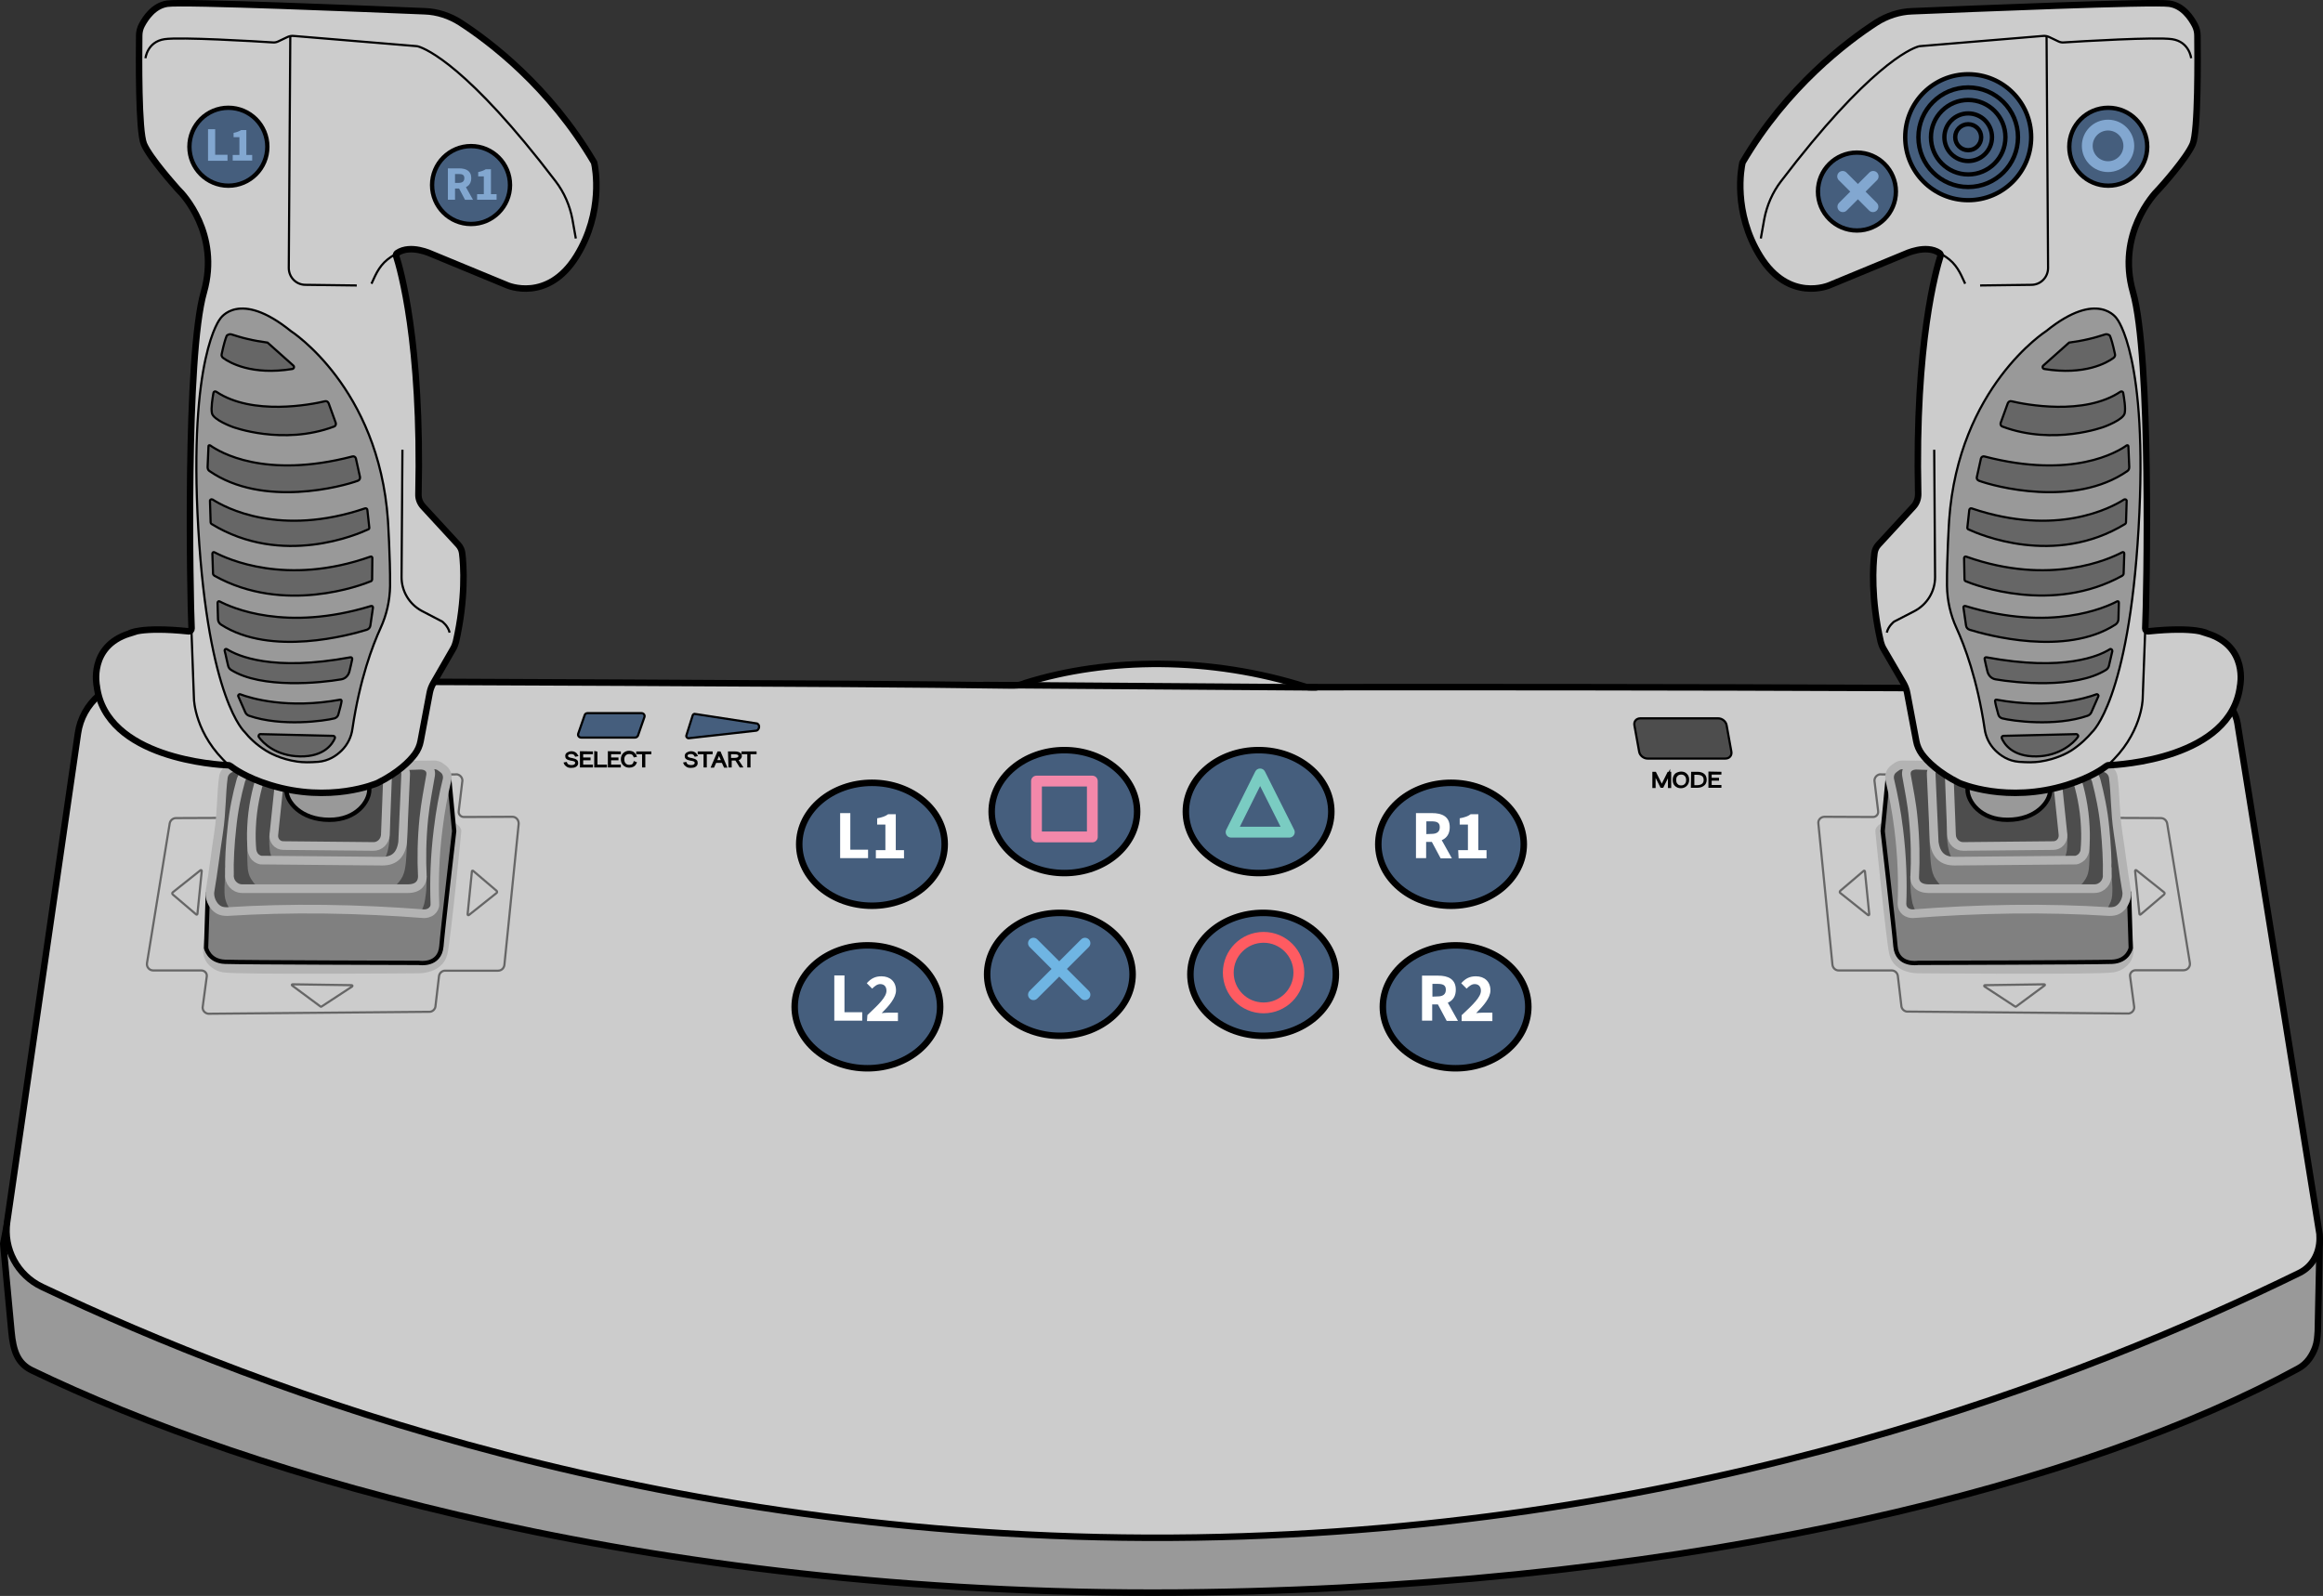 <?xml version="1.0" encoding="utf-8"?>
<!-- Generator: Adobe Illustrator 26.5.0, SVG Export Plug-In . SVG Version: 6.00 Build 0)  -->
<svg version="1.1" id="DuckStation_-_Joystick" xmlns="http://www.w3.org/2000/svg" xmlns:xlink="http://www.w3.org/1999/xlink"
	 x="0px" y="0px" viewBox="0 0 1073.1 737.4" style="enable-background:new 0 0 1073.1 737.4;" xml:space="preserve">
<rect x="0" y="0" width="1073.1" height="737.4" fill="#333333" stroke="none"/>
<style type="text/css">
	.st0{fill:#999999;stroke:#000000;stroke-width:3;stroke-miterlimit:10;}
	.st1{fill:#CCCCCC;stroke:#000000;stroke-width:3;stroke-miterlimit:10;}
	.st2{fill:#4D4D4D;stroke:#000000;stroke-miterlimit:10;}
	.st3{stroke:#000000;stroke-miterlimit:10;}
	.st4{fill:#455E7D;stroke:#000000;stroke-miterlimit:10;}
	.st5{fill:none;stroke:#000000;stroke-width:3;stroke-linecap:round;stroke-linejoin:round;}
	.st6{fill:#455E7D;stroke:#000000;stroke-width:3;stroke-miterlimit:10;}
	.st7{fill:#FFFFFF;}
	.st8{fill:none;stroke:#6FB5E3;stroke-width:5;stroke-linecap:round;stroke-linejoin:round;}
	.st9{fill:none;stroke:#FF5B61;stroke-width:5;stroke-linecap:round;stroke-linejoin:round;}
	.st10{fill:none;stroke:#7ACCC2;stroke-width:5;stroke-linecap:round;stroke-linejoin:round;}
	.st11{fill:none;stroke:#F388AA;stroke-width:5;stroke-linecap:round;stroke-linejoin:round;}
	.st12{fill:none;stroke:#666666;stroke-miterlimit:10;}
	.st13{fill:none;stroke:#B3B3B3;stroke-width:5;stroke-miterlimit:10;}
	.st14{fill:#808080;stroke:#000000;stroke-width:2;stroke-miterlimit:10;}
	.st15{fill:#4D4D4D;}
	.st16{fill:none;stroke:#B3B3B3;stroke-width:4;stroke-miterlimit:10;}
	.st17{fill:#4D4D4D;stroke:#B3B3B3;stroke-width:4;stroke-miterlimit:10;}
	.st18{display:none;fill:none;stroke:#B3B3B3;stroke-width:4;stroke-miterlimit:10;}
	.st19{fill:#999999;stroke:#000000;stroke-width:2;stroke-miterlimit:10;}
	.st20{fill:#999999;stroke:#000000;stroke-miterlimit:10;}
	.st21{fill:#666666;stroke:#000000;stroke-miterlimit:10;}
	.st22{fill:none;stroke:#000000;stroke-miterlimit:10;}
	.st23{fill:#455E7D;stroke:#000000;stroke-width:2;stroke-miterlimit:10;}
	.st24{fill:none;stroke:#82A7D0;stroke-width:5;stroke-linecap:round;stroke-linejoin:round;}
	.st25{fill:#82A7D0;}
</style>
<g id="By__x40_Maxihplay">
	<g id="mesa">
		<path id="inferior" class="st0" d="M1070.7,615c-0.2,2.9-0.3,5.1-1.2,7.6c-1.3,3.5-3.6,7.5-8,9.8
			c-95.7,52.1-272.6,99.8-505.9,103.3C306,739.5,114.8,681.5,14.8,633.2c-6.7-3.2-8.7-9.1-9.5-17.8l-3.8-40.7l39.2-203.4
			c1.2-8.4,8.5-14.7,17-14.6l962.4,5.5c8.4,0,15.4,6.1,16.8,14.4l34.7,195.9L1070.7,615L1070.7,615z"/>
		<path id="superior" class="st1" d="M1071.4,569.6c0.1,0.3,0.1,0.7,0.1,1.1c0.5,7.4-2.8,14.3-9.4,17.5
			C964.3,636,785.6,706.8,552.4,710.4c-243.3,3.7-431.1-67.5-533-115.8C8,589.2,1.5,577,3.3,564.6L36,338.9
			c2-14.1,14.2-24.6,28.5-24.5c137.4,0.8,327,1.2,399.2,2.3c1.9,0,3.6,0,4.9,0c1.7,0,3.4-0.4,5-1.1c38-11.9,85.6-12.3,130,1.9
			c0.2,0.1,5.9,0,6.5,0c0,0,374.9-0.4,406.7,2.3c1.7,0.1,6.9,0.6,11,4.1c3,2.6,5.1,6.1,5.8,10.3L1071.4,569.6z"/>
		<g id="mode">
			<path class="st2" d="M797,350.5h-35.9c-1.8,0-3.6-1.4-3.9-3.2l-2.2-12.2c-0.3-1.8,0.9-3.2,2.8-3.2h35.9c1.8,0,3.6,1.4,3.9,3.2
				l2.2,12.2C800.1,349.1,798.9,350.5,797,350.5z"/>
			<g id="mode-2">
				<path class="st3" d="M771.5,357.1v6.5H771v-4.4v-1.8l0,0c-0.3,0.6-0.6,1.2-0.8,1.7l-2.2,4.4h-0.6l-2.2-4.4
					c-0.3-0.6-0.6-1.2-0.8-1.7h-0.1v1.8v4.4h-0.5v-6.5h0.8l2.2,4.4c0.3,0.5,0.6,1.1,0.8,1.8h0.1c0.3-0.7,0.6-1.3,0.8-1.8l2.2-4.4
					H771.5L771.5,357.1z"/>
				<path class="st3" d="M776.6,357c1,0,1.8,0.3,2.4,1c0.6,0.6,0.8,1.4,0.8,2.3c0,1.1-0.4,2-1.1,2.6c-0.6,0.5-1.3,0.8-2.2,0.8
					c-1,0-1.8-0.3-2.5-1c-0.6-0.6-0.8-1.4-0.8-2.4c0-1.1,0.4-2,1.1-2.6C775,357.3,775.8,357,776.6,357L776.6,357z M776.6,357.4
					c-0.9,0-1.6,0.3-2.1,0.9c-0.5,0.5-0.7,1.2-0.7,2.1c0,1,0.3,1.8,0.9,2.3c0.5,0.5,1.1,0.7,1.9,0.7c0.9,0,1.6-0.3,2.1-0.9
					c0.5-0.5,0.7-1.2,0.7-2.1c0-1-0.3-1.8-0.9-2.3C778,357.6,777.4,357.4,776.6,357.4L776.6,357.4z"/>
				<path class="st3" d="M781.7,357.1h2.3c1.3,0,2.3,0.3,3,0.9c0.6,0.5,0.9,1.3,0.9,2.3c0,1.1-0.4,2-1.3,2.5
					c-0.7,0.5-1.6,0.7-2.8,0.7h-2.2L781.7,357.1L781.7,357.1z M782.2,357.5v5.8h1.7c1.2,0,2.1-0.3,2.7-0.8c0.6-0.5,0.9-1.2,0.9-2.1
					c0-1.9-1.2-2.9-3.5-2.9H782.2L782.2,357.5z"/>
				<path class="st3" d="M794.7,357.1v0.3h-4.5v2.5h3.4v0.3h-3.4v3h4.5v0.3h-5V357L794.7,357.1L794.7,357.1z"/>
			</g>
		</g>
		<g id="start">
			<g id="start-2">
				<path class="st3" d="M321.7,349l-0.5,0.1c-0.4-0.8-1.1-1.2-2.1-1.2c-0.6,0-1.2,0.1-1.5,0.4c-0.3,0.2-0.5,0.5-0.5,0.9
					s0.2,0.7,0.5,1c0.3,0.2,0.8,0.3,1.4,0.5h0.3c1,0.2,1.8,0.5,2.1,0.8c0.3,0.2,0.4,0.6,0.4,1.1c0,0.6-0.3,1-0.8,1.3
					s-1.1,0.4-1.9,0.4s-1.4-0.1-1.9-0.5c-0.4-0.3-0.8-0.6-1-1.1l0.5-0.1c0.2,0.5,0.5,0.9,1,1.1c0.4,0.2,0.9,0.3,1.4,0.3
					c0.8,0,1.4-0.1,1.8-0.5c0.3-0.2,0.5-0.6,0.5-1s-0.2-0.8-0.5-1s-0.9-0.4-1.6-0.5h-0.2c-0.9-0.2-1.6-0.4-1.9-0.7
					c-0.3-0.2-0.4-0.6-0.4-1c0-0.5,0.2-0.9,0.7-1.2c0.5-0.3,1-0.5,1.8-0.5C320.3,347.6,321.2,348.1,321.7,349L321.7,349z"/>
				<path class="st3" d="M328.7,347.7v0.3H326v6.1h-0.5V348h-2.7v-0.3H328.7z"/>
				<path class="st3" d="M332.5,347.7l2.8,6.5h-0.5l-1-2.2h-3.3l-1,2.2H329l2.8-6.5H332.5L332.5,347.7z M333.7,351.6l-0.8-1.8
					c-0.2-0.5-0.5-1.1-0.7-1.8h-0.1c-0.2,0.5-0.4,1.1-0.7,1.8l-0.8,1.9h3.1V351.6z"/>
				<path class="st3" d="M336.8,347.7h2.6c1,0,1.7,0.2,2.2,0.5c0.4,0.3,0.6,0.6,0.6,1.1c0,0.4-0.2,0.8-0.5,1.1
					c-0.3,0.3-0.8,0.4-1.3,0.5l2.1,3.2H342l-2-3.2c-0.2,0-0.4,0-0.5,0h-2v3.2H337L336.8,347.7L336.8,347.7z M337.2,348v2.7h2
					c1.6,0,2.4-0.5,2.4-1.4c0-0.5-0.2-0.8-0.6-1s-0.9-0.3-1.7-0.3L337.2,348L337.2,348z"/>
				<path class="st3" d="M349,347.7v0.3h-2.8v6.1h-0.5V348H343v-0.3H349z"/>
			</g>
			<g id="Camada_47">
				<path class="st4" d="M320,330.5l-2.9,9.2c-0.3,0.7,0.4,1.5,1.1,1.4l31.2-3.5c1.1-0.2,2-2.4,0.4-3.3l-28.6-4.4
					C320.8,329.7,320.2,330,320,330.5L320,330.5z"/>
			</g>
		</g>
		<g id="select">
			<path id="select-2" class="st4" d="M293.3,340.8h-24.8c-1,0-1.7-0.9-1.4-1.8l3-8.6c0.2-0.6,0.7-0.9,1.4-0.9h24.8
				c1,0,1.7,0.9,1.4,1.8l-3,8.6C294.5,340.4,293.9,340.8,293.3,340.8z"/>
			<g>
				<path class="st3" d="M266.5,349l-0.5,0.1c-0.4-0.8-1.1-1.2-2.1-1.2c-0.6,0-1.2,0.1-1.5,0.4c-0.3,0.2-0.5,0.5-0.5,0.9
					s0.2,0.7,0.5,1c0.3,0.2,0.8,0.3,1.4,0.5h0.3c1,0.2,1.8,0.5,2.1,0.8c0.3,0.2,0.4,0.6,0.4,1.1c0,0.6-0.3,1-0.8,1.3
					s-1.1,0.4-1.9,0.4s-1.4-0.1-1.9-0.5c-0.4-0.3-0.8-0.6-1-1.1l0.5-0.1c0.2,0.5,0.5,0.9,1,1.1c0.4,0.2,0.9,0.3,1.4,0.3
					c0.8,0,1.4-0.1,1.8-0.5c0.3-0.2,0.5-0.6,0.5-1s-0.2-0.8-0.5-1s-0.9-0.4-1.6-0.5h-0.2c-0.9-0.2-1.6-0.4-1.9-0.7
					c-0.3-0.2-0.4-0.6-0.4-1c0-0.5,0.2-0.9,0.7-1.2c0.5-0.3,1-0.5,1.8-0.5C265.1,347.6,266,348.1,266.5,349L266.5,349z"/>
				<path class="st3" d="M273.4,347.7v0.3h-4.5v2.5h3.4v0.3h-3.4v3h4.5v0.3h-5v-6.5L273.4,347.7L273.4,347.7z"/>
				<path class="st3" d="M275.5,347.7v6.1h4.4v0.3H275v-6.5L275.5,347.7L275.5,347.7z"/>
				<path class="st3" d="M286.3,347.7v0.3h-4.5v2.5h3.4v0.3h-3.4v3h4.5v0.3h-5v-6.5L286.3,347.7L286.3,347.7z"/>
				<path class="st3" d="M293.6,349.3l-0.5,0.1c-0.4-1-1.1-1.5-2.4-1.5c-0.9,0-1.6,0.3-2.1,0.9c-0.5,0.5-0.7,1.2-0.7,2.1
					c0,1,0.3,1.8,0.9,2.3c0.5,0.5,1.1,0.7,1.9,0.7c1.3,0,2.1-0.5,2.4-1.6l0.5,0.2c-0.5,1.1-1.5,1.7-2.9,1.7c-1,0-1.8-0.3-2.5-1
					c-0.6-0.6-0.9-1.4-0.9-2.4c0-1.1,0.4-2,1.1-2.6c0.6-0.5,1.3-0.8,2.2-0.8c0.7,0,1.4,0.2,1.9,0.5
					C293,348.4,293.4,348.8,293.6,349.3L293.6,349.3z"/>
				<path class="st3" d="M300.4,347.7v0.3h-2.8v6.1h-0.5V348h-2.7v-0.3H300.4z"/>
			</g>
		</g>
		<line class="st5" x1="454.5" y1="316.5" x2="608" y2="317.6"/>
	</g>
	<g id="botoes_centro">
		<g id="botoes_R_e_L">
			<ellipse class="st6" cx="402.8" cy="390.1" rx="33.6" ry="28.4"/>
			<ellipse class="st6" cx="400.7" cy="465.2" rx="33.6" ry="28.4"/>
			<ellipse class="st6" cx="670.3" cy="390.1" rx="33.6" ry="28.4"/>
			<ellipse class="st6" cx="672.4" cy="465.2" rx="33.6" ry="28.4"/>
			<g>
				<path class="st7" d="M385.4,450.7h4.7v17h8.2v3.9h-12.9V450.7L385.4,450.7z"/>
				<path class="st7" d="M400.7,469c5.2-4.9,8.8-8.3,8.8-11.2c0-2-1.1-3.1-2.9-3.1c-1.4,0-2.6,1-3.7,2.1l-2.5-2.5
					c2-2.2,3.9-3.2,6.8-3.2c4,0,6.7,2.5,6.7,6.5c0,3.5-3.2,7.1-6.6,10.5c1-0.1,2.4-0.2,3.4-0.2h4.1v3.9h-14.3L400.7,469L400.7,469
					L400.7,469z"/>
			</g>
			<g>
				<path class="st7" d="M656.9,450.8h7.5c4.4,0,8.1,1.5,8.1,6.5c0,5-3.7,6.8-8.1,6.8h-2.8v7.5h-4.7V450.8L656.9,450.8z
					 M664.1,460.4c2.5,0,3.8-1,3.8-3.1c0-2.1-1.3-2.7-3.8-2.7h-2.4v5.9L664.1,460.4L664.1,460.4z M663.6,462.9l3.3-3l6.6,11.8h-5.2
					L663.6,462.9L663.6,462.9z"/>
				<path class="st7" d="M675.3,469c5.2-4.9,8.8-8.3,8.8-11.2c0-2-1.1-3.1-2.9-3.1c-1.4,0-2.6,1-3.7,2.1l-2.5-2.5
					c2-2.2,3.9-3.2,6.8-3.2c4,0,6.7,2.5,6.7,6.5c0,3.5-3.2,7.1-6.6,10.5c1-0.1,2.4-0.2,3.4-0.2h4.1v3.9h-14.2V469L675.3,469z"/>
			</g>
			<g>
				<path class="st7" d="M654.1,375.7h7.5c4.4,0,8.1,1.5,8.1,6.5c0,5-3.7,6.8-8.1,6.8h-2.8v7.5h-4.7V375.7L654.1,375.7z
					 M661.3,385.3c2.5,0,3.8-1,3.8-3.1c0-2.1-1.3-2.7-3.8-2.7h-2.4v5.9L661.3,385.3L661.3,385.3z M660.8,387.8l3.3-3l6.6,11.8h-5.2
					L660.8,387.8L660.8,387.8z"/>
				<path class="st7" d="M673.6,392.8h4.5V381h-3.8v-2.9c2.2-0.4,3.7-0.9,5.1-1.9h3.5v16.6h3.8v3.8h-12.9L673.6,392.8L673.6,392.8z"
					/>
			</g>
			<g>
				<path class="st7" d="M388.1,375.7h4.7v16.9h8.2v3.9h-12.9V375.7L388.1,375.7z"/>
				<path class="st7" d="M404.5,392.8h4.5V381h-3.8v-2.9c2.2-0.4,3.7-0.9,5.1-1.9h3.5v16.6h3.8v3.8h-13V392.8z"/>
			</g>
		</g>
		<g id="botoes_PSX">
			<ellipse class="st6" cx="583.5" cy="450.2" rx="33.6" ry="28.4"/>
			<ellipse class="st6" cx="489.6" cy="450.2" rx="33.6" ry="28.4"/>
			<ellipse class="st6" cx="491.7" cy="375" rx="33.6" ry="28.4"/>
			<ellipse class="st6" cx="581.4" cy="375" rx="33.6" ry="28.4"/>
			<g id="X">
				<path id="path174" class="st8" d="M501.2,435.8l-23.8,23.8"/>
				<path id="path176" class="st8" d="M477.4,435.8l23.8,23.8"/>
			</g>
			<circle id="O" class="st9" cx="583.7" cy="449.4" r="16.3"/>
			<path id="T" class="st10" d="M582.1,357.6l13.5,26.9h-26.9L582.1,357.6L582.1,357.6L582.1,357.6z"/>
			<rect id="_" x="478.8" y="360.9" class="st11" width="25.8" height="25.8"/>
		</g>
	</g>
	<g id="Alavanca_Esquerda_B">
		<g id="borracha_B">
			<g id="detalhes_B">
				<g id="x_cópia">
					<path class="st12" d="M842.8,377.4l22.4,0.1c1.5,0,2.6-1.3,2.4-2.7l-1.7-14.1c0-1.4,1-2.6,2.4-2.9l100.4,1.6
						c1.8-0.3,3.4,1.1,3.4,2.9l2.1,15.6l24,0.1c1.4,0,2.6,1,2.9,2.4l10.5,64.5c0.3,1.8-1.1,3.4-2.9,3.4h-22.2
						c-1.5,0-2.8,1.4-2.5,2.9l1.9,14.2c0,1.5-1.1,2.7-2.6,2.9l-101.8-0.9c-1.7,0.2-3.2-1.2-3.2-2.9l-1.6-13.6
						c-0.2-1.4-1.4-2.5-2.8-2.5h-24.5c-1.5,0-2.7-1.1-2.9-2.6l-6.5-65.2C839.7,378.9,841.1,377.4,842.8,377.4L842.8,377.4z"/>
				</g>
				<g id="Camada_21_cópia_cópia">
					<path class="st12" d="M988.9,422.5l10.8-9.2c0.3-0.3,0.3-0.8,0-1l-12.8-10.2c-0.2-0.2-0.6,0-0.6,0.3l2,19.9
						C988.3,422.6,988.7,422.7,988.9,422.5L988.9,422.5z"/>
				</g>
				<g id="Camada_23_cópia">
					<path class="st12" d="M944.3,454.8l-27.4,0.4c-0.3,0-0.4,0.4-0.2,0.6l14.2,9.3c0.1,0.1,0.3,0.1,0.4,0l13.1-9.7
						C944.8,455.2,944.7,454.8,944.3,454.8z"/>
				</g>
				<g id="Camada_21_cópia_2">
					<path class="st12" d="M860.9,402.4l-10.8,9.2c-0.3,0.3-0.3,0.8,0,1l12.8,10.2c0.2,0.2,0.6,0,0.6-0.3l-2-19.9
						C861.4,402.3,861.1,402.2,860.9,402.4L860.9,402.4z"/>
				</g>
			</g>
			<g id="sombra_2B">
				<path class="st13" d="M979.5,424.7l3.1,10c1.3,5.6,0.1,8.4-2.6,10.4c-1,0.8-2.3,1.4-4,1.7c-6.4,1.1-90.4,0.4-90.4,0.4
					s-8.8,0-10.4-6.8c-1.5-6.8-6.4-56.4-6.4-56.4s0-1.1,4.1-2.6C878.8,379.2,979.5,424.7,979.5,424.7z"/>
			</g>
			<g id="base_B">
				<path class="st14" d="M983.5,412.4l0.8,25.6c0,0-1.2,6.1-8.7,6.4s-89.6,0.5-89.6,0.5s-9.6,1.6-10.4-7.7
					c-0.6-7.6-5.9-53.2-5.9-53.2l2.4-25.2l71.3-14.4L983.5,412.4L983.5,412.4z"/>
			</g>
			<g id="sombra">
				<path class="st15" d="M955,386.2l-7.5-26.7l10.8-1l4.3,23.9l-0.1,9.9l-2.9,5l-5.6-1.4c0.2-0.8,0.6-1.6,0.8-3.2
					C955.1,389.4,955,388.2,955,386.2L955,386.2z"/>
				<path class="st15" d="M973.8,419.2c1.1,0.6,2.5,0.7,3.6,1.2l4.5-6.9l-7.1-57.3l-5.9-1.3l1.3,15.6l3.6,20.3l1.6,8.6
					c-0.1,2.5,0.4,9.5,0.4,10.7c0,2.9,0,4.5-0.7,6.4C974.7,417.5,974.1,418.7,973.8,419.2L973.8,419.2z"/>
				<path class="st15" d="M965.2,386.9c-2.3-10.6-4.2-18.9-6.5-29.6l7-0.6L971,378l1.4,28l-3.4,4.4c-2.5-0.7-5.1-1-7.6-1.7
					c0.6-0.4,1.4-1.6,2.1-2.7c1-1.6,1.2-3.2,1.4-4.2C965.5,396.8,965.2,387.8,965.2,386.9L965.2,386.9z"/>
				<path class="st15" d="M883.8,371.5l2.5,27.5c-1.5,2.2-2.4,3.7-3.9,5.9c0.2,1.5,0,4.5,0.3,7.6c0.3,2.4,0.5,3.7,0.8,5
					c0.7,2.2,1.6,4,2.3,5c-1.7-1-3.5-2-5.2-3l-6.9-63.9l7.2-1.4L883.8,371.5L883.8,371.5z"/>
				<path class="st15" d="M891.5,354.9c-0.3,11.1-0.1,14-0.4,25c0.1,4.6,0.5,16.2,0.8,18.6s0.5,4.2,1.5,6.4c1,2,2.4,3.5,3.3,4.4
					c-3.6-0.1-7.2-0.2-10.9-0.3l-0.9-3.6l-0.7-10l-0.9-21l-3.2-19L891.5,354.9L891.5,354.9z"/>
				<path class="st15" d="M899.5,353.6l-7.2,2.2l3.1,38.4l6,2.1c-0.3-0.9-0.7-1.8-1-2.8c-0.4-1.6-0.8-3.1-1-6.8
					C899.2,375.8,899.4,364.6,899.5,353.6"/>
			</g>
			<g id="luz">
				<path class="st16" d="M878.9,353.4l92.2,1.2c2.5,0,4.7,1.9,5.1,4.4c1.1,8.3,0.7,15.4,2.2,25.6c1.5,9.7,2.4,18,4,27.3
					c0.1,0.5,0.4,3.5-1.9,6.6c-1.7,2-3.2,2.7-6.1,2.7c-14.1-0.9-29.1-1.3-45-1.1c-16.2,0.2-31.5,1-45.8,2.1c-0.9,0-2.3-0.2-3.5-1.2
					c-0.9-0.8-1.5-1.9-1.5-3.3c0.4-10.1,0.1-21.8-1.5-34.6c-1-8.3-2.5-15.9-4.1-22.7c-0.4-1.8,0.1-3.7,1.5-4.9
					c0.4-0.3,0.8-0.7,1.3-1C876.8,353.7,877.8,353.4,878.9,353.4L878.9,353.4z"/>
				<path class="st16" d="M959,397.4l-56.1,0.5c-5.6,0-8.6-2.9-9.4-8.8l-1.4-31.4c-0.2-1.8,1.3-3.4,3.2-3.4l63.7,4.4
					c2,6.2,3.9,14.2,4.3,23.5c0.2,3.8,0.1,7.4-0.2,10.6c0,0.5-0.3,1.9-1.5,3.2C960.5,397,959.5,397.3,959,397.4L959,397.4z"/>
				<path class="st16" d="M890.7,410.6h77c3.4-0.1,6-3.1,5.7-6.5c0.2-5.5-0.3-14.5-1-21.4c-0.8-8.4-2.4-15.7-4-21.9
					c0-0.3-0.7-1.8-1.2-2.5s-2.1-1.8-3.1-1.8l-78.7-3c-2.1,0-5.3,1.1-4.7,4.8c1,5.8,2.5,12.9,3.1,19.7c1,9.9,1.1,19,0.7,27
					C884.3,407.4,885.6,410.5,890.7,410.6L890.7,410.6z"/>
				<path class="st17" d="M907,391.1l41.5-0.4c2.7,0,4.7-2.3,4.5-5l-2.4-23l-50.2-5.6l1.1,28.7C901.6,388.8,904.1,391.2,907,391.1
					L907,391.1z"/>
			</g>
			<g id="_2">
				<path class="st18" d="M910,363.5c0,5,5.4,13.2,17.1,13.2c12.5,0,18.5-8.1,18.5-13.1s-9.9-9.1-18.5-9.1S910,358.5,910,363.5z"/>
				<path class="st19" d="M908.9,364.9c0,5.3,5.8,13.9,18.4,13.9c13.5,0,19.8-8.5,19.8-13.7s-10.7-9.5-19.8-9.5
					C918,355.6,908.9,359.7,908.9,364.9L908.9,364.9z"/>
			</g>
		</g>
		<g id="B">
			<path id="base_B-2" class="st1" d="M992.4,291.7c-0.8,0.1-1.4-0.5-1.4-1.3c0.7-15.3,2.8-126-5.7-155.5
				c-7.6-26.8,9.8-45.3,11.5-47c0.1-0.1,0.2-0.2,0.3-0.3c1.5-1.6,13-14.5,15.8-21c2.6-6,2.3-40.9,2.2-50.1c0-1.7-0.4-3.4-1.2-4.9
				c-1.8-3.4-5.5-9-11.8-9.9c-7.6-1.1-92,2.4-118.9,3.5c-5.8,0.2-11.5,2.1-16.4,5.2C853.2,19.2,825.5,40.1,805,75
				c-0.1,0.1-0.1,0.2-0.1,0.3c-0.5,2.1-4.5,22.6,8.2,43.1c13.4,21.6,32,13.4,32,13.4l34.6-14.3l0,0c0.5-0.2,10-4.8,16.2-0.6
				c0.5,0.3,0.7,0.9,0.5,1.4c-1.8,5.6-11.9,39.8-10.3,110c0,2.1-0.7,4.2-2.2,5.8l-16.2,17.6c-1,1.1-1.6,2.4-1.8,3.9
				c-0.7,5.6-1.7,20.9,2.9,41c0.3,1.1,0.7,2.2,1.3,3.2l9.2,15.8c0.8,1.4,1.4,2.9,1.7,4.5l4.2,22.3c0.4,2.2,1.3,4.2,2.6,6
				c2.5,3.4,7.7,8.6,17.3,13.4l0,0c0.5,0.2,21.9,9.5,49.7,0.9c11.3-3.5,17-7.8,18.3-8.8c0.2-0.2,0.4-0.2,0.7-0.3
				c5-0.2,56.9-3,61-36.7c0,0,3.9-18.2-15.1-24.2C1019.9,292.7,1014.5,289.4,992.4,291.7L992.4,291.7z"/>
			<g id="punho_b">
				<path id="forma" class="st20" d="M966.4,338.3c0,0,16.9-14.6,21.5-94.1s-10-96.9-10-96.9s-8.6-13.8-32.7,5.7
					c0,0-40.5,25.9-44.8,87.3c0,0-1.1,17.1-1,30.4c0.1,6.8,1.6,13.4,4.4,19.5c3.7,8.1,9.6,23.6,13,46.6c0.5,3.7,2.2,7.2,4.9,9.9
					c2.5,2.5,6.1,4.9,10.9,5.3c4,0.3,6.9,0.3,9.7-0.1c7.7-1.1,13.1-4.2,14.5-5.1C961.1,344,964.4,340.7,966.4,338.3L966.4,338.3z"/>
				<g id="listras_b">
					<path id="_9" class="st21" d="M959.1,339.2l-33.6,0.8c-0.6,0-1,0.6-0.8,1.1c1.1,2.6,4.9,8.6,16.1,8.4c10.7-0.2,17.2-6.3,19-8.9
						C960.3,340,959.8,339.2,959.1,339.2L959.1,339.2z"/>
					<path id="_8" class="st21" d="M968.4,320.8c-5,1.9-21.8,6.9-46.1,2.5c-0.4-0.1-0.7,0.2-0.7,0.6c0.2,1.5,0.7,3.3,1.5,6.2
						c0.2,0.9,0.9,1.5,1.7,1.8c4.6,1.2,24.6,4,39.6-1.2c0.8-0.3,1.4-0.9,1.7-1.6l3.2-7.3C969.6,321.2,969,320.6,968.4,320.8
						L968.4,320.8z"/>
					<path id="_7" class="st21" d="M974.6,300c-4.8,3-21,10.4-57,3.7c-0.5-0.1-1,0.4-0.8,0.9c0.3,1.4,0.8,3.8,1.3,5.7
						s1.9,3.3,3.8,3.6c9.2,1.6,36.8,4.5,51-4.4c0.6-0.4,1.1-1,1.3-1.8c0.5-1.8,1-4.7,1.6-6.9C975.8,300.1,975.1,299.6,974.6,300
						L974.6,300z"/>
					<path id="_6" class="st21" d="M977.9,277.9c-5.3,2.8-30.4,14.2-70,2.1c-0.5-0.1-1,0.2-0.9,0.7l1.2,8.3c0.1,1,0.8,1.7,1.7,2
						c7.8,2.4,44.2,12.5,67.3-2.4c0.8-0.5,1.4-1.5,1.4-2.5l0.2-7.6C978.9,278,978.4,277.6,977.9,277.9L977.9,277.9z"/>
					<path id="_5" class="st21" d="M980.3,255.2c-5.7,3-33.1,15.8-72,2c-0.5-0.2-0.9,0.1-1,0.6l0.2,10c0,0.3,0.2,0.6,0.4,0.7
						c4.5,1.9,40.2,15.4,72.5-2.5c0.3-0.2,0.6-0.6,0.6-1l0.3-9.2C981.4,255.3,980.8,254.9,980.3,255.2L980.3,255.2z"/>
					<path id="_4" class="st21" d="M981.2,230.8c-5.9,3.8-31.1,17.4-70.4,4.1c-0.5-0.2-1,0.2-1.1,0.7l-0.9,8.2
						c0,0.4,0.2,0.7,0.5,0.8c4.7,2.2,39.7,17.5,72.4-2.5c0.2-0.1,0.4-0.4,0.4-0.7l0.3-9.9C982.5,230.9,981.8,230.5,981.2,230.8
						L981.2,230.8z"/>
					<path id="_3" class="st21" d="M982.4,205.8c-4.2,3-25,15.7-65.7,5.1c-0.7-0.2-1.4,0.2-1.6,0.9l-1.9,8.6
						c-0.2,0.7,0.2,1.4,0.9,1.7c6.9,2.6,44,12.7,68.7-4.5c0.6-0.4,0.8-1.1,0.8-1.8l-0.4-9.6C983.2,205.8,982.8,205.6,982.4,205.8
						L982.4,205.8z"/>
					<path id="_2-2" class="st21" d="M979.5,181c0.5-0.3,1.2-0.1,1.3,0.5c0.4,2.3,1.2,7.1,0.7,9.4c-0.6,3.1-9.5,6.3-9.5,6.3
						s-23.2,8.8-47-0.1c-0.7-0.2-1-1-0.8-1.7l3.3-9.1c0.3-0.7,1-1.1,1.7-0.9C935.5,186.9,962.8,192.2,979.5,181L979.5,181z"/>
					<path id="_1" class="st21" d="M976.3,165.4c-3,2.2-13.2,8.1-31.9,5.1c-0.8-0.1-1.1-1.1-0.5-1.6l11.9-10.6
						c2.9-0.4,6-0.9,9.3-1.7c2.7-0.6,5.1-1.4,7.4-2.1c0.3-0.1,0.7-0.1,1.1,0c0.5,0.2,1,0.4,1.1,0.7c0.5,1.2,1.3,3.7,2.3,8.4
						C977.2,164.2,976.9,165,976.3,165.4L976.3,165.4z"/>
				</g>
			</g>
			<g id="detalhes_b">
				<path class="st22" d="M1012.2,26.9c0,0-0.8-7.6-8.8-8.8c-7.1-1.1-42.5,1-50,1.5c-0.9,0.1-1.8-0.1-2.6-0.5l-4.2-2
					c-0.9-0.4-1.8-0.6-2.8-0.5l-56.6,4.7c-0.4,0-0.7,0.1-1.1,0.2c-3.6,1.1-22.9,9.1-63.4,62.3c-3.9,5.1-6.5,11.1-7.7,17.4l-1.6,9"/>
				<path class="st22" d="M893.5,207.8l0.4,58.9c0,6.5-3.6,12.5-9.4,15.6l-9.5,4.9c0,0-2.7,2-3.4,5.1"/>
				<path class="st22" d="M991,290.2l-1.2,32.8c0,0-0.3,16.4-16.2,30.6"/>
				<path class="st22" d="M907.8,131.1c-1.4-2.8-3-7.7-7.3-11.2c-1.8-1.4-3.5-2.5-5.1-3.3"/>
				<path class="st22" d="M945.4,16.5l0.7,107.3c0,4.3-3.4,7.8-7.7,7.8l-23.7,0.3"/>
			</g>
		</g>
		<g id="botoes_B">
			<g id="botao_meio">
				<circle class="st23" cx="909.2" cy="63.4" r="29.1"/>
				<circle class="st23" cx="909.2" cy="63.4" r="23"/>
				<circle class="st23" cx="909.2" cy="63.4" r="17.2"/>
				<circle class="st23" cx="909.2" cy="63.4" r="11"/>
				<circle class="st23" cx="909.2" cy="63.4" r="6"/>
			</g>
			<g id="O-2">
				<circle class="st23" cx="973.9" cy="67.8" r="18"/>
				<circle id="O-3" class="st24" cx="973.8" cy="67.4" r="9.6"/>
			</g>
			<g id="X-2">
				<circle class="st23" cx="857.8" cy="88.5" r="18"/>
				<path id="path174-2" class="st24" d="M865.3,81.5l-14,14"/>
				<path id="path176-2" class="st24" d="M851.2,81.5l14,14"/>
			</g>
		</g>
	</g>
	<g id="Alavanca_direita_A">
		<g id="borracha_A">
			<g id="detalhes_A">
				<g id="x">
					<path class="st12" d="M236.7,377.4l-22.4,0.1c-1.5,0-2.6-1.3-2.4-2.7l1.7-14.1c0-1.4-1-2.6-2.4-2.9l-100.4,1.6
						c-1.8-0.3-3.4,1.1-3.4,2.9l-2.1,15.6l-24,0.1c-1.4,0-2.6,1-2.9,2.4L67.9,445c-0.3,1.8,1.1,3.4,2.9,3.4H93
						c1.6,0,2.8,1.4,2.5,2.9l-1.9,14.2c0,1.5,1.1,2.7,2.6,2.9l101.8-0.9c1.7,0.2,3.2-1.2,3.2-2.9l1.6-13.6c0.2-1.4,1.4-2.5,2.8-2.5
						h24.5c1.5,0,2.7-1.1,2.9-2.6l6.6-65.2C239.7,378.9,238.4,377.4,236.7,377.4L236.7,377.4z"/>
				</g>
				<g id="Camada_21_cópia">
					<path class="st12" d="M90.6,422.5l-10.8-9.2c-0.3-0.3-0.3-0.8,0-1l12.8-10.2c0.2-0.2,0.6,0,0.6,0.3l-2,19.9
						C91.1,422.6,90.8,422.7,90.6,422.5L90.6,422.5z"/>
				</g>
				<g id="Camada_23">
					<path class="st12" d="M135.1,454.8l27.4,0.4c0.3,0,0.4,0.4,0.2,0.6l-14.2,9.3c-0.1,0.1-0.3,0.1-0.4,0l-13.1-9.7
						C134.7,455.2,134.8,454.8,135.1,454.8z"/>
				</g>
				<g id="Camada_21">
					<path class="st12" d="M218.6,402.4l10.8,9.2c0.3,0.3,0.3,0.8,0,1l-12.8,10.2c-0.2,0.2-0.6,0-0.6-0.3l2-19.9
						C218,402.3,218.3,402.2,218.6,402.4L218.6,402.4z"/>
				</g>
			</g>
			<g id="sombra_2">
				<path class="st13" d="M99.9,424.7l-3.1,10c-1.3,5.6-0.1,8.4,2.6,10.4c1,0.8,2.3,1.4,4,1.7c6.4,1.1,90.4,0.4,90.4,0.4
					s8.8,0,10.4-6.8s6.4-56.4,6.4-56.4s0-1.1-4.1-2.6C200.6,379.2,99.9,424.7,99.9,424.7L99.9,424.7z"/>
			</g>
			<g id="base_A">
				<path class="st14" d="M96,412.8L95.2,438c0,0,1.2,6.1,8.7,6.4s89.6,0.5,89.6,0.5s9.6,1.6,10.4-7.7c0.6-7.6,5.9-53.2,5.9-53.2
					l-2.4-25.3L136,344.4L96,412.8L96,412.8z"/>
			</g>
			<g id="sombra-2">
				<path class="st15" d="M124.4,386.2l7.5-26.7l-10.8-1l-4.3,23.9l0.1,9.9l2.9,5l5.6-1.4c-0.2-0.8-0.6-1.6-0.8-3.2
					C124.3,389.4,124.4,388.2,124.4,386.2L124.4,386.2z"/>
				<path class="st15" d="M105.7,419.2c-1.1,0.6-2.5,0.7-3.6,1.2l-4.5-6.9l7.1-57.3l5.9-1.3l-1.3,15.6l-3.6,20.3l-1.6,8.6
					c0.1,2.5-0.4,9.5-0.4,10.7c0,2.9,0,4.5,0.7,6.4C104.7,417.5,105.3,418.7,105.7,419.2L105.7,419.2z"/>
				<path class="st15" d="M114.2,386.9c2.3-10.6,4.2-18.9,6.5-29.6l-7-0.6l-5.3,21.3l-1.4,28l3.4,4.4c2.5-0.7,5.1-1,7.6-1.7
					c-0.6-0.4-1.4-1.6-2.1-2.7c-1-1.6-1.2-3.2-1.4-4.2C114,396.8,114.3,387.8,114.2,386.9L114.2,386.9z"/>
				<path class="st15" d="M195.7,371.5l-2.5,27.5c1.5,2.2,2.4,3.7,3.9,5.9c-0.2,1.5,0.1,4.5-0.3,7.6c-0.3,2.4-0.5,3.7-0.8,5
					c-0.6,2.2-1.6,4-2.3,5c1.7-1,3.5-2,5.2-3l6.9-63.9l-7.4-1.2L195.7,371.5L195.7,371.5z"/>
				<path class="st15" d="M187.9,354.9c0.3,11.1,0.1,14,0.4,25c-0.1,4.6-0.5,16.2-0.8,18.6s-0.5,4.2-1.5,6.4c-1,2-2.4,3.5-3.4,4.4
					c3.6-0.1,7.2-0.2,10.9-0.3l0.9-3.6l0.7-10l0.9-21l3.2-19L187.9,354.9L187.9,354.9z"/>
				<path class="st15" d="M179.9,353.6l7.2,2.2l-3.1,38.4l-6,2.1c0.4-0.9,0.7-1.8,1-2.8c0.4-1.6,0.8-3.1,1-6.8
					C180.3,375.8,180.1,364.6,179.9,353.6"/>
			</g>
			<g id="luz-2">
				<path class="st16" d="M200.5,353.4l-92.2,1.2c-2.5,0-4.7,1.9-5.1,4.4c-1.1,8.3-0.7,15.4-2.2,25.6c-1.5,9.7-2.4,18-4,27.3
					c-0.1,0.5-0.4,3.5,1.9,6.6c1.7,2,3.2,2.7,6.1,2.7c14.1-0.9,29.1-1.3,45.1-1.1c16.2,0.2,31.5,1,45.8,2.1c0.9,0,2.3-0.2,3.5-1.2
					c0.9-0.8,1.6-1.9,1.5-3.3c-0.4-10.1-0.1-21.8,1.5-34.6c1-8.3,2.4-15.9,4.1-22.7c0.4-1.8-0.1-3.7-1.5-4.9c-0.4-0.3-0.8-0.7-1.3-1
					C202.7,353.7,201.6,353.4,200.5,353.4L200.5,353.4z"/>
				<path class="st16" d="M120.5,397.4l56.1,0.5c5.6,0,8.6-2.9,9.4-8.8l1.4-31.4c0.1-1.8-1.3-3.4-3.2-3.4l-63.7,4.4
					c-2,6.2-3.9,14.2-4.3,23.5c-0.2,3.8-0.1,7.4,0.2,10.6c0.1,0.5,0.3,1.9,1.5,3.2C118.9,397,120,397.3,120.5,397.4L120.5,397.4z"/>
				<path class="st16" d="M188.7,410.6h-77c-3.4-0.1-6-3.1-5.7-6.5c-0.2-5.5,0.3-14.5,1.1-21.4c0.8-8.4,2.4-15.7,4.1-21.9
					c0-0.3,0.7-1.8,1.2-2.5s2.1-1.8,3.1-1.8l78.7-3c2.1,0,5.3,1.1,4.7,4.8c-1,5.8-2.4,12.9-3.1,19.7c-1,9.9-1.1,19-0.7,27
					C195.1,407.4,193.8,410.5,188.7,410.6L188.7,410.6z"/>
				<path class="st17" d="M172.4,391.1l-41.5-0.4c-2.7,0-4.7-2.3-4.4-5l2.4-23l50.2-5.6l-1.1,28.7
					C177.8,388.8,175.4,391.2,172.4,391.1L172.4,391.1z"/>
			</g>
			<g id="_1-2">
				<path class="st18" d="M169.4,363.5c0,5-5.4,13.2-17.1,13.2c-12.6,0-18.5-8.1-18.5-13.1s9.9-9.1,18.5-9.1
					S169.4,358.5,169.4,363.5z"/>
				<path class="st19" d="M170.6,364.9c0,5.3-5.8,13.9-18.4,13.9c-13.5,0-19.9-8.5-19.9-13.7s10.6-9.5,19.9-9.5
					S170.6,359.7,170.6,364.9L170.6,364.9z"/>
			</g>
		</g>
		<g id="A">
			<path id="base_A-2" class="st1" d="M87.1,291.7c0.8,0.1,1.4-0.5,1.4-1.3c-0.7-15.3-2.8-126,5.7-155.5c7.6-26.8-9.8-45.3-11.6-47
				c-0.1-0.1-0.2-0.2-0.3-0.3c-1.4-1.6-13-14.5-15.8-21c-2.6-6-2.3-40.9-2.2-50.1c0-1.7,0.4-3.4,1.2-4.9c1.8-3.4,5.6-9,11.8-9.9
				c7.6-1.1,92,2.4,118.9,3.5c5.9,0.2,11.5,2.1,16.4,5.2c13.6,8.8,41.3,29.7,61.8,64.6c0.1,0.1,0.1,0.2,0.1,0.3
				c0.5,2.1,4.5,22.6-8.2,43.1c-13.4,21.6-32,13.4-32,13.4l-34.6-14.3l0,0c-0.5-0.2-10-4.8-16.2-0.6c-0.5,0.3-0.7,0.9-0.5,1.4
				c1.8,5.6,11.9,39.8,10.3,110c-0.1,2.1,0.7,4.2,2.2,5.8l16.2,17.6c1,1.1,1.6,2.4,1.8,3.9c0.7,5.6,1.7,20.9-2.9,41
				c-0.3,1.1-0.7,2.2-1.3,3.2l-9.1,15.8c-0.8,1.4-1.4,2.9-1.7,4.5l-4.2,22.3c-0.4,2.2-1.3,4.2-2.6,6c-2.5,3.4-7.7,8.6-17.3,13.4l0,0
				c-0.5,0.2-21.9,9.5-49.7,0.9c-11.3-3.5-17-7.8-18.3-8.8c-0.2-0.2-0.4-0.2-0.7-0.3c-5-0.2-56.9-3-61-36.7c0,0-3.9-18.2,15.1-24.2
				C59.5,292.7,64.9,289.4,87.1,291.7L87.1,291.7z"/>
			<g id="punho_A">
				<path id="forma-2" class="st20" d="M113.1,338.3c0,0-16.9-14.6-21.5-94.1s10.1-96.9,10.1-96.9s8.6-13.8,32.7,5.7
					c0,0,40.5,25.9,44.8,87.3c0,0,1.1,17.1,1,30.4c-0.1,6.8-1.6,13.4-4.4,19.5c-3.7,8.1-9.6,23.6-13,46.6c-0.5,3.7-2.2,7.2-4.9,9.9
					c-2.5,2.5-6.1,4.9-10.9,5.3c-3.9,0.3-6.9,0.3-9.7-0.1c-7.7-1.1-13.1-4.2-14.5-5.1C118.3,344,115,340.7,113.1,338.3L113.1,338.3z
					"/>
				<g id="listras">
					<path id="_9-2" class="st21" d="M120.3,339.2l33.6,0.8c0.6,0,1,0.6,0.8,1.1c-1.1,2.6-4.9,8.6-16.1,8.4s-17.2-6.3-19-8.9
						C119.2,340,119.6,339.2,120.3,339.2L120.3,339.2z"/>
					<path id="_8-2" class="st21" d="M111,320.8c5,1.9,21.8,6.9,46.1,2.5c0.4-0.1,0.7,0.2,0.7,0.6c-0.2,1.5-0.7,3.3-1.5,6.2
						c-0.2,0.9-0.9,1.5-1.7,1.8c-4.6,1.2-24.6,4-39.6-1.2c-0.8-0.3-1.4-0.9-1.7-1.6l-3.2-7.3C109.8,321.2,110.4,320.6,111,320.8
						L111,320.8z"/>
					<path id="_7-2" class="st21" d="M104.9,300c4.8,3,20.9,10.4,57,3.7c0.5-0.1,0.9,0.4,0.8,0.9c-0.3,1.4-0.8,3.8-1.3,5.7
						s-1.9,3.3-3.8,3.6c-9.2,1.6-36.8,4.5-50.9-4.4c-0.6-0.4-1.1-1-1.3-1.8c-0.5-1.8-1-4.7-1.6-6.9
						C103.6,300.1,104.3,299.6,104.9,300L104.9,300z"/>
					<path id="_6-2" class="st21" d="M101.5,277.9c5.3,2.8,30.4,14.2,69.9,2.1c0.5-0.1,0.9,0.2,0.9,0.7l-1.2,8.3
						c-0.1,1-0.8,1.7-1.7,2c-7.8,2.4-44.2,12.5-67.3-2.4c-0.8-0.5-1.4-1.5-1.4-2.5l-0.2-7.6C100.5,278,101.1,277.6,101.5,277.9
						L101.5,277.9z"/>
					<path id="_5-2" class="st21" d="M99.1,255.2c5.7,3,33.1,15.8,72,2c0.4-0.2,0.9,0.1,0.9,0.6l-0.1,10c0,0.3-0.2,0.6-0.4,0.7
						C167,270.4,131.2,284,99,266c-0.3-0.2-0.6-0.6-0.6-1l-0.3-9.2C98.1,255.3,98.6,254.9,99.1,255.2L99.1,255.2z"/>
					<path id="_4-2" class="st21" d="M98.2,230.8c5.9,3.8,31.1,17.4,70.4,4.1c0.5-0.2,1.1,0.2,1.1,0.7l0.9,8.2
						c0,0.4-0.1,0.7-0.5,0.8c-4.7,2.2-39.7,17.5-72.4-2.5c-0.2-0.1-0.4-0.4-0.4-0.7l-0.3-9.9C96.9,230.9,97.6,230.5,98.2,230.8
						L98.2,230.8z"/>
					<path id="_3-2" class="st21" d="M97.1,205.8c4.2,3,25,15.7,65.7,5.1c0.7-0.2,1.4,0.2,1.6,0.9l1.9,8.6c0.1,0.7-0.2,1.4-0.9,1.7
						c-6.9,2.6-43.9,12.7-68.7-4.5c-0.6-0.4-0.8-1.1-0.8-1.8l0.4-9.6C96.2,205.8,96.7,205.6,97.1,205.8L97.1,205.8z"/>
					<path id="_2-3" class="st21" d="M99.9,181c-0.5-0.3-1.2-0.1-1.3,0.5c-0.4,2.3-1.2,7.1-0.7,9.4c0.6,3.1,9.4,6.3,9.4,6.3
						s23.2,8.8,47-0.1c0.7-0.2,1-1,0.8-1.7l-3.3-9.1c-0.3-0.7-1-1.1-1.7-0.9C143.9,186.9,116.6,192.2,99.9,181z"/>
					<path id="_1-3" class="st21" d="M103.1,165.4c3,2.2,13.2,8.1,31.9,5.1c0.8-0.1,1.1-1.1,0.5-1.6l-11.9-10.6
						c-2.9-0.4-6-0.9-9.3-1.7c-2.7-0.6-5.1-1.4-7.4-2.1c-0.3-0.1-0.7-0.1-1.1,0c-0.5,0.2-1,0.4-1.1,0.7c-0.5,1.2-1.3,3.7-2.3,8.4
						C102.2,164.2,102.5,165,103.1,165.4L103.1,165.4z"/>
				</g>
			</g>
			<g id="detalhes_A-2">
				<path class="st22" d="M67.2,26.9c0,0,0.8-7.6,8.8-8.8c7.1-1.1,42.5,1,50,1.5c0.9,0.1,1.8-0.1,2.6-0.5l4.2-2
					c0.9-0.4,1.8-0.6,2.8-0.5l56.6,4.7c0.4,0,0.7,0.1,1.1,0.2c3.6,1.1,22.9,9.1,63.4,62.3c3.9,5.1,6.5,11.1,7.7,17.4l1.6,9"/>
				<path class="st22" d="M185.9,207.8l-0.4,58.9c0,6.5,3.6,12.5,9.4,15.6l9.4,4.9c0,0,2.7,2,3.4,5.1"/>
				<path class="st22" d="M88.4,290.2l1.2,32.8c0,0,0.3,16.4,16.2,30.6"/>
				<path class="st22" d="M171.6,131.1c1.4-2.8,3-7.7,7.4-11.2c1.8-1.4,3.6-2.5,5.1-3.3"/>
				<path class="st22" d="M134.1,16.5l-0.7,107.3c0,4.3,3.4,7.8,7.7,7.8l23.7,0.3"/>
			</g>
		</g>
		<g id="botoes_A">
			<circle class="st23" cx="105.5" cy="67.8" r="18"/>
			<circle class="st23" cx="217.6" cy="85.5" r="18"/>
			<g>
				<path class="st25" d="M96.1,59.7h3.3v11.8h5.7v2.8h-9C96.1,74.2,96.1,59.7,96.1,59.7z"/>
				<path class="st25" d="M107.5,71.6h3.1v-8.2h-2.7v-2c1.5-0.3,2.5-0.7,3.5-1.3h2.4v11.5h2.7v2.6h-9V71.6z"/>
			</g>
			<g>
				<path class="st25" d="M206.9,77.8h5.2c3.1,0,5.6,1.1,5.6,4.5s-2.5,4.8-5.6,4.8h-1.9v5.2h-3.3V77.8z M211.9,84.5
					c1.7,0,2.6-0.7,2.6-2.2s-0.9-1.9-2.6-1.9h-1.7v4.1H211.9z M211.6,86.2l2.3-2.1l4.6,8.2h-3.7L211.6,86.2L211.6,86.2z"/>
				<path class="st25" d="M220.4,89.7h3.1v-8.2h-2.6v-2c1.5-0.3,2.5-0.7,3.5-1.3h2.4v11.5h2.6v2.6h-9V89.7z"/>
			</g>
		</g>
	</g>
</g>
</svg>
